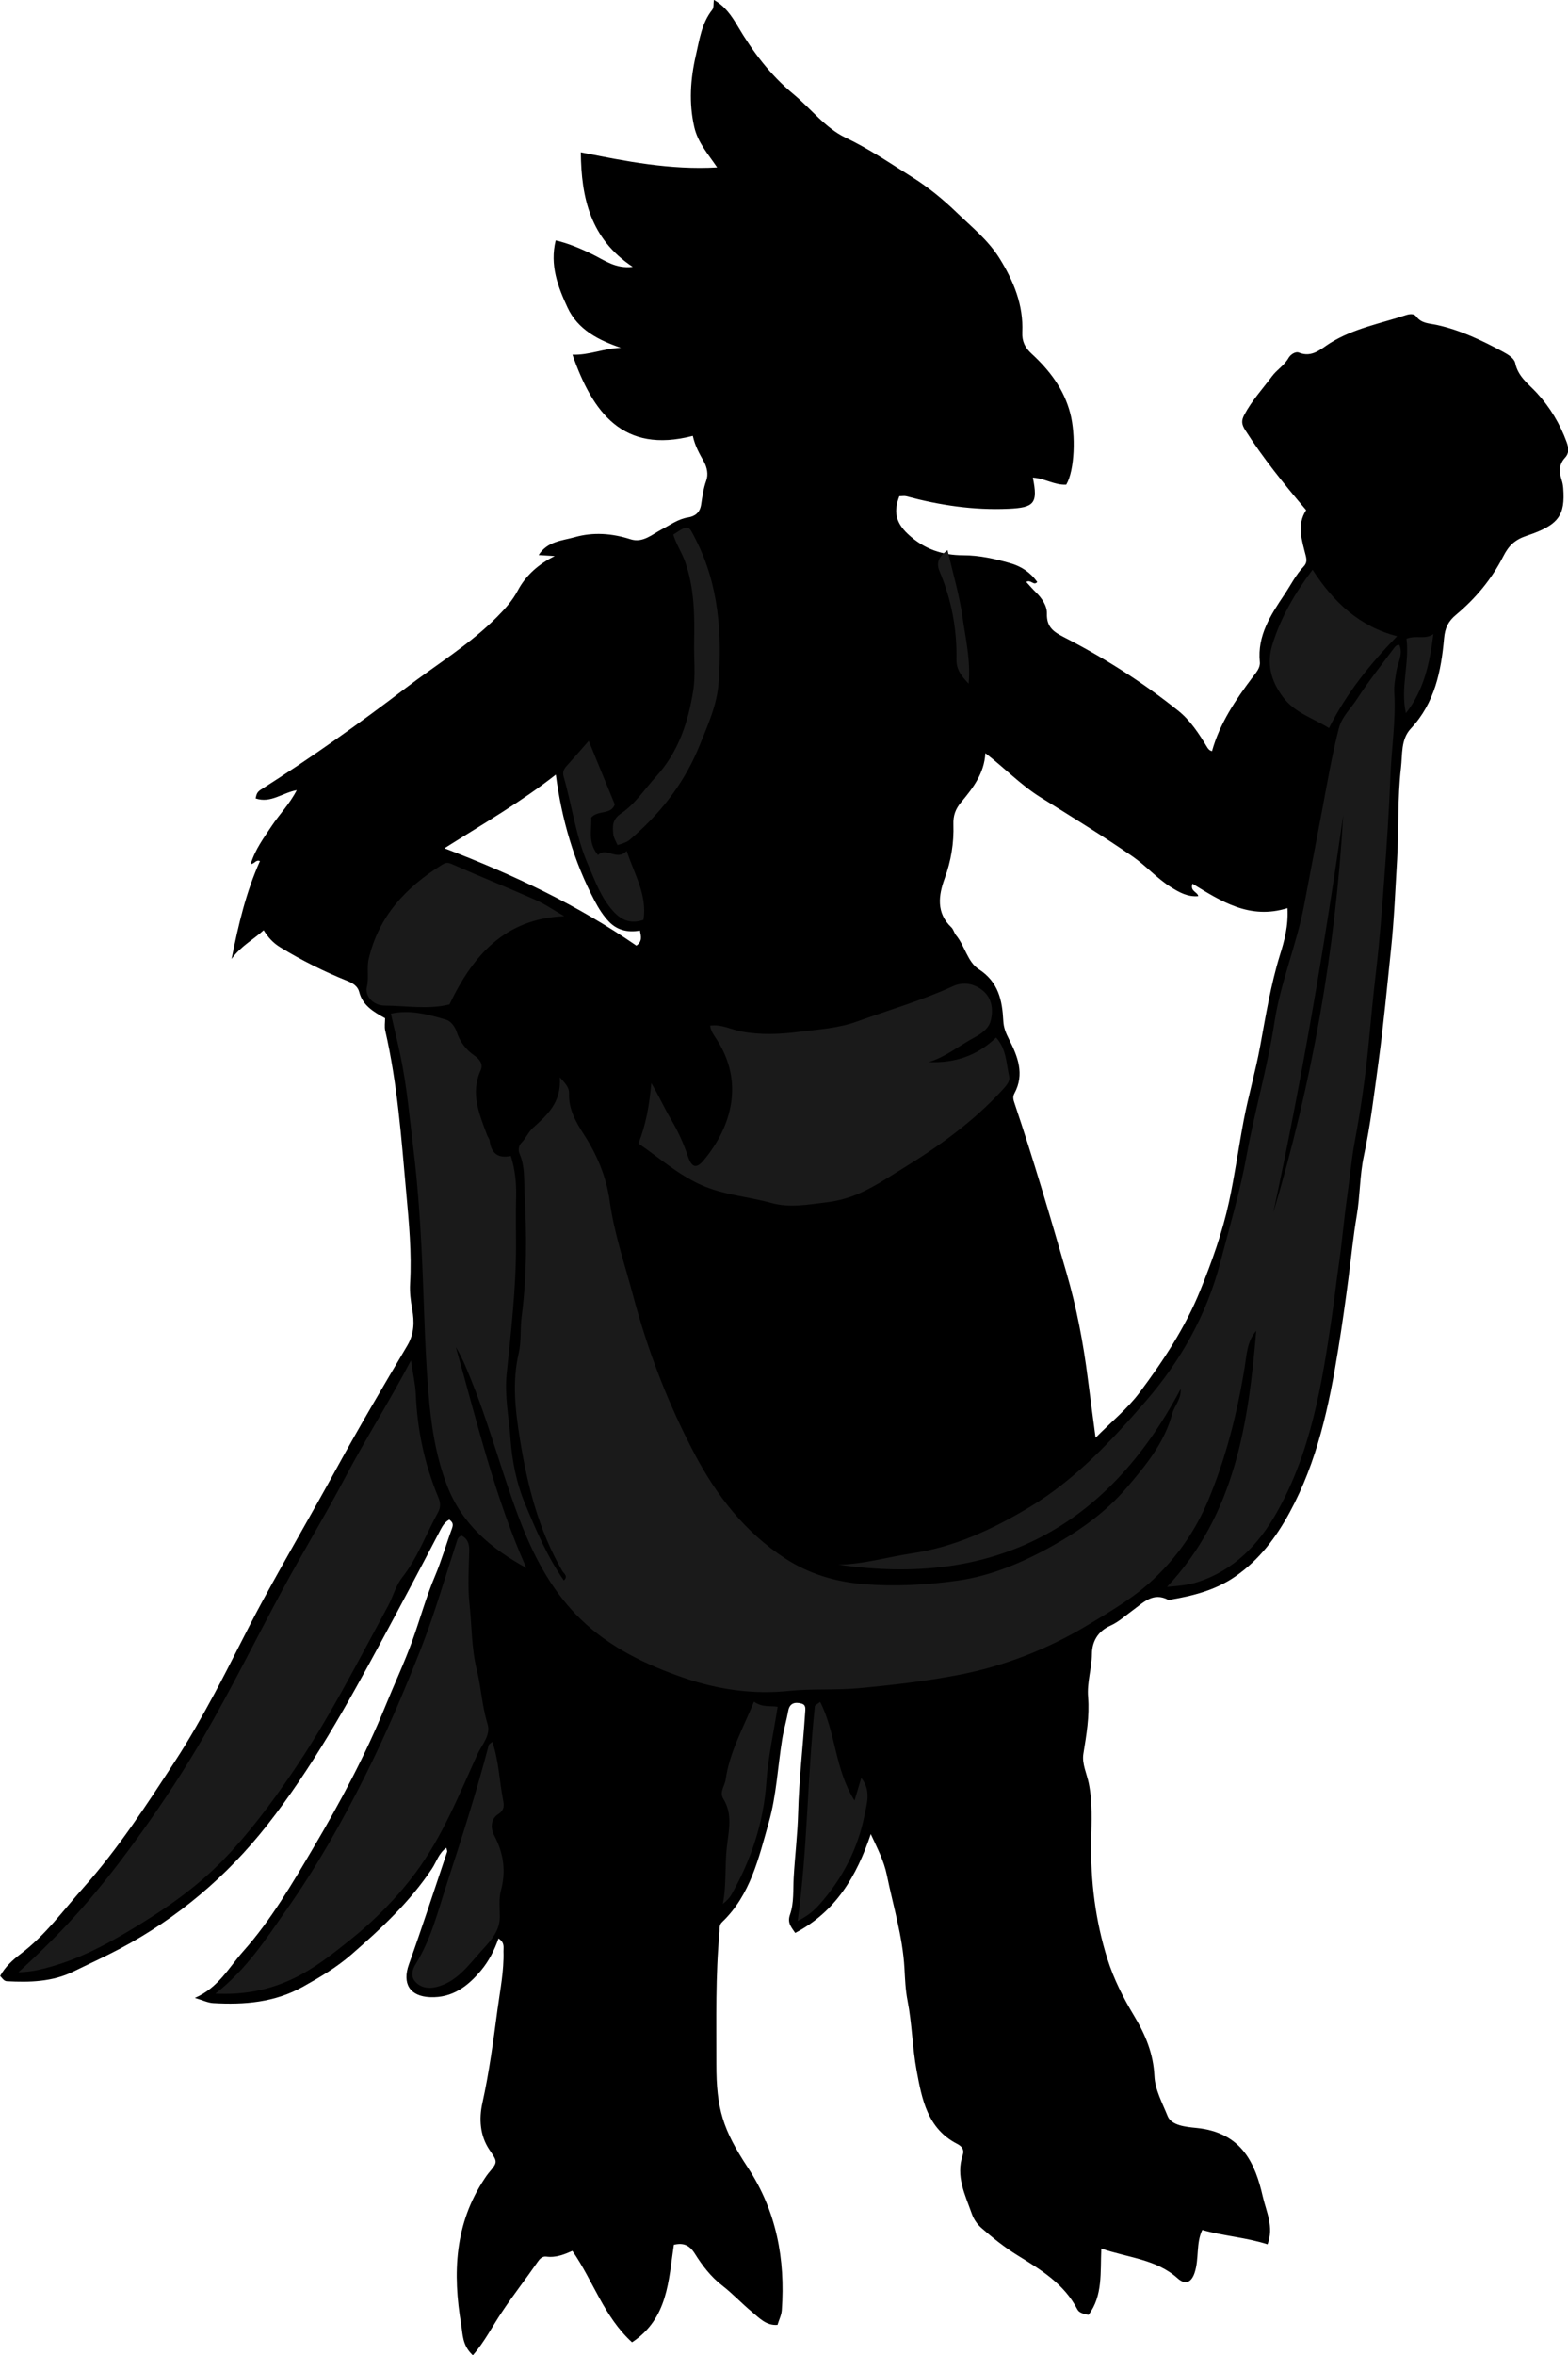 <?xml version="1.0" encoding="utf-8"?>
<!-- Generator: Adobe Illustrator 24.0.2, SVG Export Plug-In . SVG Version: 6.00 Build 0)  -->
<svg version="1.1" id="Layer_1" xmlns="http://www.w3.org/2000/svg" xmlns:xlink="http://www.w3.org/1999/xlink" x="0px" y="0px"
	 width="501.63" height="753.13" viewBox="0 0 501.63 753.13" style="enable-background:new 0 0 501.63 753.13;" xml:space="preserve">
<style type="text/css">
	.st0{fill:#1A1A1A;}
</style>
<g>
	<path d="M151.27,753.13c-3.42-3.16-3.21-6.7-3.72-9.77c-2.77-16.4-2.15-32.35,7.54-46.79c0.36-0.54,0.72-1.1,1.14-1.6
		c3.14-3.73,2.97-3.61,0.3-7.61c-3.01-4.51-3.31-9.89-2.22-14.82c2.19-9.92,3.51-19.93,4.85-29.98c0.83-6.19,2.1-12.32,1.91-18.6
		c-0.04-1.26,0.48-2.72-1.59-4.12c-1.31,3.76-3.07,7.21-5.54,10.18c-4.25,5.11-9.2,8.89-16.36,8.6c-6.5-0.27-8.97-4.35-6.77-10.48
		c4.27-11.93,8.19-23.99,12.23-36c0.09-0.27-0.12-0.63-0.25-1.27c-2.44,1.71-3.15,4.48-4.58,6.64
		c-7.07,10.65-16.28,19.2-25.83,27.51c-4.76,4.14-10.06,7.25-15.51,10.29c-9.01,5.02-18.72,5.8-28.68,5.22
		c-1.69-0.1-3.33-0.92-5.86-1.66c7.55-3.26,10.9-9.77,15.48-14.91c8.91-10.01,15.69-21.67,22.48-33.18
		c8.62-14.62,16.63-29.57,23.05-45.36c2.82-6.93,6.04-13.77,8.57-20.79c2.47-6.85,4.39-13.93,7.25-20.66
		c2.1-4.96,3.56-10.14,5.42-15.17c0.56-1.51,0.17-2.1-0.85-2.88c-1.31,0.72-2.06,1.81-2.78,3.19c-6.2,11.88-12.47,23.73-18.84,35.52
		c-11.02,20.4-22.27,40.71-36.64,58.98c-12.89,16.39-28.55,29.68-47.12,39.53c-4.91,2.6-9.95,4.88-14.92,7.32
		c-6.67,3.27-13.95,3.47-21.23,3.07c-0.93-0.05-1.35-0.84-2.15-1.69c1.58-2.91,4.09-5.19,6.63-7.11c7.87-5.94,13.55-13.86,20-21.1
		c11.14-12.51,20.23-26.51,29.33-40.48c4.54-6.96,8.63-14.23,12.58-21.55c5.36-9.93,10.21-20.13,15.61-30.04
		c7.73-14.19,15.89-28.15,23.64-42.33c7.2-13.17,14.84-26.09,22.48-39c2.25-3.81,2.24-7.72,1.56-11.48
		c-0.51-2.81-0.85-5.57-0.69-8.33c0.58-9.81-0.38-19.6-1.25-29.28c-1.55-17.26-2.79-34.61-6.7-51.59c-0.29-1.26-0.04-2.65-0.04-3.95
		c-3.68-2.06-7.18-4.02-8.3-8.45c-0.46-1.8-2.01-2.77-3.77-3.48c-7.44-2.99-14.59-6.55-21.45-10.74c-2.21-1.35-3.81-3.02-5.34-5.48
		c-3.23,3-7.21,4.98-10.26,9.19c2.21-11.11,4.66-21.43,9.08-31.3c-1.35-0.56-1.69,0.95-2.95,0.93c1.4-4.64,4.18-8.35,6.75-12.22
		c2.49-3.74,5.71-6.96,7.97-11.38c-4.6,0.83-8.31,4.28-13.16,2.64c0.26-1.02,0.27-1.92,1.66-2.8c16-10.14,31.47-21.13,46.5-32.6
		c9.75-7.44,20.36-13.85,29.08-22.64c2.55-2.57,4.92-5.19,6.67-8.5c2.58-4.86,6.69-8.41,11.78-10.96c-1.58-0.1-3.17-0.2-5.14-0.32
		c2.83-4.45,7.56-4.59,11.54-5.72c5.91-1.67,11.93-1.24,17.87,0.67c3.92,1.26,6.93-1.58,10.03-3.2c2.74-1.43,5.14-3.27,8.39-3.79
		c1.92-0.31,3.74-1.29,4.16-4.15c0.37-2.5,0.73-5.12,1.63-7.62c0.71-1.96,0.29-4.21-0.83-6.21c-1.35-2.4-2.74-4.8-3.47-8.09
		c-22.46,5.8-32.08-7.61-38.5-25.96c5.3,0.21,10.13-2.04,15.5-2.2c-7.18-2.44-13.79-5.8-17.08-12.87
		c-3.08-6.63-5.73-13.56-3.79-21.47c3.97,0.9,7.89,2.55,11.81,4.47c3.78,1.86,7.37,4.65,12.84,3.99
		c-13.53-8.95-16.47-22.02-16.61-36.64c14.28,2.86,28.57,5.7,43.61,4.83c-2.84-4.21-6.18-7.92-7.31-12.9
		c-1.76-7.72-1.25-15.34,0.51-22.96c1.17-5.06,1.85-10.28,5.26-14.57c0.53-0.66,0.32-1.91,0.49-3.13c3.54,1.95,5.69,5.11,7.55,8.27
		c4.87,8.24,10.44,15.68,17.93,21.88c5.57,4.61,10.21,10.83,16.62,13.88c7.6,3.61,14.41,8.28,21.42,12.68
		c5.13,3.22,9.82,7.08,14.23,11.33c4.84,4.66,10.06,8.82,13.7,14.69c4.51,7.28,7.61,14.86,7.23,23.51c-0.13,2.93,0.84,4.94,2.97,6.9
		c5.73,5.28,10.35,11.27,12.38,19.1c1.77,6.8,1.44,18.17-1.29,22.77c-3.69,0.22-6.94-2.05-10.69-2.25c1.71,8.29,0.41,9.59-7.81,9.96
		c-11.14,0.5-21.95-1.13-32.65-3.99c-0.62-0.17-1.32-0.02-2.24-0.02c-1.83,4.7-1.34,8.28,2.78,12.13c5.19,4.85,11.03,6.74,17.7,6.75
		c5.17,0.01,10.04,1.12,14.95,2.52c3.66,1.04,6.51,2.98,8.69,6.02c-1.16,1.35-1.98-0.9-3.53-0.02c1.05,1.14,2.02,2.28,3.09,3.31
		c1.95,1.9,3.6,4.38,3.52,6.83c-0.13,4.37,2.23,5.88,5.59,7.6c12.95,6.65,25.24,14.47,36.58,23.57c3.69,2.97,6.53,7.28,9.07,11.51
		c0.35,0.58,0.75,1.09,1.58,1.29c2.48-8.91,7.56-16.43,13.04-23.71c1.11-1.47,2.44-2.94,2.26-4.78c-0.85-8.52,3.49-15.06,7.9-21.64
		c2-2.98,3.59-6.24,6.09-8.87c1.04-1.09,1.06-2.06,0.69-3.55c-1.22-4.86-2.94-9.8,0.14-14.52c-7.08-8.34-13.77-16.59-19.51-25.6
		c-1.2-1.89-1.23-3.07-0.28-4.87c2.39-4.52,5.84-8.27,8.86-12.32c1.57-2.11,3.96-3.5,5.31-5.89c0.62-1.1,2.25-2.12,3.26-1.7
		c4.31,1.76,7.14-1.24,10.08-3.07c7.48-4.66,16.02-6.2,24.17-8.9c1.07-0.35,2.56-0.6,3.3,0.4c1.71,2.31,4.17,2.21,6.58,2.73
		c7.55,1.65,14.47,4.95,21.24,8.61c1.69,0.91,3.56,2.08,3.88,3.62c0.9,4.31,4.19,6.59,6.85,9.46c4.28,4.62,7.43,9.89,9.61,15.82
		c0.69,1.89,0.78,3.55-0.49,4.91c-2.14,2.29-1.93,4.71-1.07,7.35c0.25,0.77,0.38,1.6,0.45,2.42c0.65,8.68-1.4,11.81-11.66,15.22
		c-3.78,1.26-5.75,3.12-7.5,6.56c-3.69,7.27-8.89,13.52-15.17,18.75c-2.45,2.04-3.5,4.17-3.79,7.51
		c-0.93,10.48-2.99,20.68-10.62,28.83c-3.27,3.49-2.66,8.29-3.17,12.58c-1.14,9.72-0.65,19.54-1.23,29.28
		c-0.57,9.53-0.94,19.11-1.94,28.6c-1.27,12.07-2.38,24.17-4.02,36.19c-1.37,10.02-2.56,20.08-4.68,30.01
		c-1.33,6.23-1.2,12.75-2.27,19.05c-1.13,6.62-1.78,13.3-2.64,19.93c-0.99,7.63-2.06,15.25-3.29,22.84
		c-2.92,18.08-6.7,35.92-15.56,52.22c-4.35,8.01-9.74,15.17-17.38,20.45c-6.35,4.39-13.55,6.2-20.98,7.45
		c-0.16,0.03-0.36,0.07-0.49,0c-4.8-2.52-7.87,0.83-11.22,3.28c-2.38,1.73-4.62,3.81-7.26,4.99c-4.09,1.83-5.86,5.14-5.91,9.04
		c-0.06,4.66-1.61,9.11-1.22,13.8c0.5,6.11-0.54,12.12-1.51,18.15c-0.51,3.17,1.1,6.32,1.73,9.45c1.24,6.13,0.88,12.23,0.77,18.32
		c-0.24,12.92,1.34,25.59,5.21,37.87c2.01,6.37,5.07,12.42,8.53,18.16c3.61,5.98,6.16,12.07,6.49,19.24
		c0.21,4.42,2.57,8.67,4.22,12.79c1.2,3.02,5.83,3.46,9.11,3.78c14.86,1.43,18.97,11.68,21.34,21.98c1.1,4.8,3.63,9.68,1.52,15.25
		c-6.76-2.2-13.96-2.62-20.88-4.59c-2.04,4.22-0.97,9.15-2.44,13.65c-1.02,3.12-2.98,4.02-5.44,1.81
		c-6.83-6.12-15.7-6.53-24.42-9.51c-0.35,7.67,0.53,15.07-4.09,21.2c-1.57-0.34-2.99-0.61-3.59-1.78
		c-4.21-8.14-11.61-12.62-19.05-17.21c-4.16-2.56-8.04-5.65-11.71-8.88c-1.2-1.06-2.35-2.65-2.97-4.42
		c-2.15-6.11-5.24-12.02-2.92-18.85c0.55-1.61-0.2-2.73-1.82-3.56c-9.51-4.9-11.24-14.27-12.94-23.44
		c-1.37-7.39-1.45-14.98-2.91-22.4c-0.66-3.36-0.79-6.89-0.98-10.29c-0.57-10.23-3.61-19.9-5.63-29.81
		c-0.92-4.51-3.01-8.5-5.14-13.1c-4.54,13.48-11.18,24.78-24.18,31.61c-1.44-2.09-2.56-3.31-1.64-5.94
		c1.28-3.69,0.93-7.86,1.15-11.73c0.39-6.92,1.25-13.82,1.43-20.78c0.28-10.53,1.52-21.04,2.21-31.57c0.12-1.76,0.41-2.96-1.31-3.37
		c-1.88-0.46-3.62-0.16-4.07,2.38c-0.54,3.04-1.45,6.02-1.94,9.07c-1.42,8.87-1.84,18.01-4.28,26.59
		c-3.21,11.3-5.85,23.19-14.91,31.84c-1.1,1.05-0.75,2.06-0.85,3.12c-1.33,14.07-0.99,28.19-1.01,42.3
		c-0.02,14.24,2.06,20.98,10.09,33.16c9.14,13.87,11.99,29.25,10.84,45.55c-0.11,1.57-0.89,3.1-1.38,4.71
		c-3.61,0.3-5.85-2.24-8.12-4.11c-3.3-2.72-6.22-5.89-9.63-8.53c-3.55-2.75-6.32-6.35-8.67-10.11c-1.7-2.72-3.62-3.6-6.73-2.86
		c-1.72,11.37-1.84,23.57-13.38,31.17c-9.05-8.25-12.37-19.57-19.09-29.22c-2.32,1.02-5.15,2.26-8.33,1.83
		c-1.36-0.19-2.19,0.84-2.82,1.75c-3.71,5.36-7.73,10.48-11.35,15.93C157.54,743.77,155.1,748.75,151.27,753.13z M411.88,290.39
		c-12.09,3.77-21.22-2.19-30.39-7.81c-0.83,2.47,1.55,2.52,1.86,3.98c-3.37,0.31-6.08-1.21-8.71-2.85c-4.49-2.8-8.02-6.88-12.3-9.84
		c-9.64-6.67-19.67-12.78-29.6-19.01c-6.28-3.94-11.39-9.33-17.5-14.02c-0.36,6.49-4,11.19-7.73,15.65
		c-1.88,2.25-2.59,4.33-2.5,7.12c0.2,5.94-0.74,11.65-2.81,17.33c-1.93,5.31-2.76,10.96,2.15,15.59c0.68,0.64,0.89,1.77,1.5,2.52
		c2.83,3.4,3.68,8.56,7.28,10.88c6.31,4.07,7.51,9.96,7.84,16.47c0.11,2.22,0.81,3.93,1.83,5.92c2.77,5.41,5.06,11.15,1.74,17.28
		c-0.63,1.16-0.35,2.07,0.05,3.25c6.03,17.89,11.33,36,16.59,54.12c3.24,11.16,5.4,22.49,6.85,33.99
		c0.76,6.05,1.59,12.08,2.47,18.78c5.04-5.09,10.17-9.26,14.02-14.39c7.61-10.17,14.65-20.82,19.45-32.69
		c3.72-9.2,7.07-18.5,9.19-28.27c1.87-8.62,3.06-17.34,4.69-25.98c1.51-8.01,3.82-15.83,5.29-23.85c1.79-9.75,3.37-19.55,6.31-29.1
		C410.88,300.91,412.21,296.08,411.88,290.39z M204.72,297.56c-4,0.74-7.34-0.21-9.83-2.77c-1.91-1.96-3.43-4.4-4.71-6.84
		c-6.57-12.48-10.46-25.83-12.37-40.24c-11.13,8.72-23.05,15.61-35.63,23.54c22.48,8.59,42.85,18.32,61.41,31.13
		C205.49,301.03,205.12,299.55,204.72,297.56z"/>
</g>
<g>
	<path class="st0" d="M168.39,501.37c-11.19-6.11-20.56-13.94-25.32-26.22c-3.82-9.86-5.25-20.13-6.08-30.62
		c-1.21-15.19-1.36-30.4-2.15-45.59c-0.53-10.29-1.28-20.64-2.52-30.94c-1.24-10.24-2.12-20.52-4.25-30.63
		c-0.91-4.29-1.95-8.55-3.03-13.24c6.2-1.35,12.01,0.26,17.69,1.95c1.45,0.43,2.78,2.08,3.42,4.02c0.98,2.99,2.88,5.53,5.5,7.35
		c1.76,1.23,3.04,2.78,2.1,4.84c-3.35,7.37-0.39,14.01,2.1,20.73c0.23,0.61,0.73,1.16,0.8,1.78c0.51,4.04,2.74,5.7,6.77,4.83
		c1.41,4.45,1.81,8.81,1.69,13.27c-0.13,5-0.04,10-0.03,15c0.04,13.88-1.57,27.63-2.99,41.4c-0.72,6.99,0.72,13.88,1.22,20.78
		c0.52,7.07,1.9,14.19,4.71,20.9c3.52,8.42,7.07,16.81,12.35,24.38c1.51-1.29-0.04-2.27-0.43-2.93
		c-7.62-13.05-11.23-27.5-13.59-42.12c-1.45-8.99-2.58-18.3-0.41-27.59c0.88-3.78,0.43-7.83,0.95-11.79
		c1.72-13.18,1.61-26.52,0.92-39.76c-0.2-3.91,0.15-8.21-1.55-12.11c-0.48-1.11-0.5-2.58,0.63-3.72c1.39-1.4,2.09-3.3,3.59-4.67
		c4.48-4.07,9.17-8.05,8.61-16.18c2.13,2.26,3.03,3.48,2.97,5.23c-0.18,4.85,2.11,8.99,4.56,12.76c4.34,6.67,7.34,13.7,8.43,21.57
		c1.43,10.37,4.84,20.27,7.51,30.32c4.65,17.51,11.14,34.42,19.61,50.47c7.06,13.38,16.15,25.11,29.07,33.52
		c7.59,4.94,16.01,7.42,24.83,8.17c10.09,0.85,20.29,0.3,30.26-1.1c10.7-1.5,20.72-5.74,30.17-11.01
		c8.94-4.99,17.27-10.86,23.99-18.74c6.07-7.11,12.02-14.31,14.52-23.59c0.71-2.64,2.94-4.7,2.7-7.94
		c-23.51,44.46-59.88,63.45-109.49,56.17c7.94-0.1,15.71-2.44,23.64-3.63c13.65-2.05,25.71-7.69,37.43-14.71
		c14.76-8.85,26.33-21.32,37.29-33.97c11.04-12.75,19.43-27.45,23.84-44.43c2.94-11.33,6.32-22.6,8.39-34.09
		c2.58-14.29,6.71-28.25,8.9-42.56c1.98-12.99,7.19-25.04,9.57-37.86c1.88-10.09,3.86-20.16,5.74-30.26
		c1.62-8.65,3.1-17.32,5.28-25.86c0.97-3.8,3.85-6.37,5.86-9.48c3.63-5.62,7.83-10.87,11.82-16.25c0.37-0.5,0.82-1.08,1.7-1.01
		c1.3,2.96-0.54,5.72-0.96,8.47c-0.35,2.28-0.8,4.55-0.66,6.82c0.54,8.97-0.91,17.86-1.25,26.79c-0.42,11.03-1.17,22.08-1.99,33.09
		c-0.72,9.63-1.43,19.31-2.57,28.94c-0.92,7.81-1.65,15.7-2.41,23.55c-1.01,10.39-2.48,20.77-4.42,31.06
		c-1.09,5.78-1.56,11.68-2.41,17.51c-1.06,7.29-1.63,14.63-2.7,21.93c-0.83,5.66-1.45,11.38-2.28,17.05
		c-3.15,21.51-6.66,42.94-17.58,62.23c-5.8,10.25-13.65,18.41-25.17,22.19c-3.04,1-6.32,1.29-9.92,1.58
		c21.75-23.18,26.04-52.23,28.53-81.88c-3,3.41-3.07,7.87-3.74,11.92c-2.38,14.53-5.92,28.65-11.62,42.28
		c-4.07,9.72-9.92,18.1-17.49,25.23c-6.2,5.84-13.59,10.18-20.87,14.56c-12.95,7.8-26.86,13.25-41.73,16.09
		c-10.47,2-21.02,3.21-31.65,4.2c-7.47,0.69-14.92,0.11-22.31,0.87c-11.6,1.2-22.82-0.43-33.67-4.16
		c-12.11-4.17-23.66-9.7-33.01-18.74c-8.62-8.34-14.33-18.68-18.72-29.71c-6.01-15.12-9.99-30.96-16.05-46.07
		c-1.53-3.83-3.03-7.67-5.2-11.25C152.57,454.51,158.22,478.56,168.39,501.37z M429.71,260.69c-6.07,42.68-13.34,85.04-22.37,127.1
		C419.75,346.25,427.24,303.85,429.71,260.69z"/>
	<path class="st0" d="M5.9,630.66c7.57-6.92,13.96-13.29,19.99-20.11c6.98-7.89,13.34-16.19,19.45-24.72
		c7.13-9.94,13.83-20.16,19.96-30.76c8.76-15.14,16.51-30.82,24.8-46.21c6.65-12.34,13.98-24.35,20.51-36.74
		c6.46-12.24,13.9-23.85,20.87-37.1c0.64,4.38,1.4,7.61,1.54,10.87c0.49,11.38,2.79,22.35,7.18,32.84c0.82,1.95,0.77,3.36-0.15,5.03
		c-3.79,6.86-6.43,14.35-11.33,20.58c-2.17,2.75-2.93,6.15-4.56,9.16c-9.89,18.21-19.24,36.72-31.01,53.85
		c-6.5,9.46-13.36,18.66-21.31,26.95c-9.15,9.53-19.98,16.87-31.31,23.57c-7.62,4.51-15.42,8.49-23.96,10.93
		C13.31,629.74,10.06,630.57,5.9,630.66z"/>
	<path class="st0" d="M297.14,339.62c8.31,0.38,15.55-2.07,21.52-7.85c3.37,3.69,3.25,8.34,4.22,12.52
		c0.37,1.58-1.26,3.22-2.52,4.59c-9.24,9.98-20.16,17.78-31.68,24.84c-5.14,3.15-10.08,6.57-15.83,8.71
		c-2.81,1.04-5.71,1.71-8.5,2.04c-5.8,0.68-11.65,1.85-17.57,0.2c-7.5-2.09-15.36-2.52-22.65-5.84c-7.42-3.38-13.3-8.68-19.88-13.18
		c2.45-6.19,3.48-12.25,4.12-19.32c2.46,4.15,4.12,7.91,6.19,11.41c2.24,3.78,4.11,7.79,5.51,12c1.21,3.62,2.71,4.1,5.08,1.25
		c9.12-10.97,12.81-25.07,4.22-38.48c-0.89-1.39-1.91-2.62-2.19-4.53c3.58-0.54,6.69,1.23,9.94,1.85
		c6.26,1.18,12.36,0.91,18.63,0.11c6.17-0.79,12.39-1.12,18.28-3.25c10.25-3.7,20.77-6.72,30.7-11.28c3.58-1.65,6.99-0.84,9.66,1.31
		c3.04,2.45,3.51,6.42,2.46,9.99c-0.67,2.26-2.87,3.83-5.14,5.06C306.85,334.36,302.56,337.97,297.14,339.62z"/>
	<path class="st0" d="M68.89,637.5c10.17-7.9,16.38-17.77,23.05-27.25c9.41-13.38,17.44-27.62,24.76-42.18
		c6.65-13.23,12.46-26.92,17.89-40.7c4.4-11.17,7.72-22.77,11.46-34.19c0.27-0.81,0.36-1.61,1.55-2.16
		c1.91,0.91,2.57,2.54,2.52,4.88c-0.13,5.66-0.53,11.38,0.08,16.98c0.77,7.02,0.6,14.1,2.34,21.12c1.4,5.64,1.66,11.58,3.43,17.25
		c1.12,3.61-1.81,6.63-3.17,9.59c-5.96,13.05-11.28,26.54-19.94,38.12c-5.93,7.93-12.9,14.99-20.71,21.25
		c-5.9,4.72-11.74,9.38-18.62,12.61C85.98,636.35,78.1,637.92,68.89,637.5z"/>
	<path class="st0" d="M180.5,292.97c-19.06,0.78-29.26,12.64-36.71,28.21c-6.87,1.69-13.86,0.42-20.81,0.37
		c-3.37-0.02-6.36-2.86-5.61-6.03c0.71-3.03-0.11-5.91,0.58-8.87c3.18-13.65,11.88-22.89,23.33-30.04c0.93-0.58,1.69-1,3.1-0.38
		c8.91,3.95,17.97,7.55,26.88,11.5C174.47,289.16,177.42,291.21,180.5,292.97z"/>
	<path class="st0" d="M419.91,182.18c6.75,10.47,15.08,18.18,27.05,21.25c-8.57,8.78-16.18,18.2-21.79,29.38
		c-5.44-3.35-10.99-4.88-14.79-10c-4-5.4-5.17-10.85-3.27-16.89C409.8,197.36,414.25,189.67,419.91,182.18z"/>
	<path class="st0" d="M157.5,556.97c2.1,6.18,2.24,12.43,3.42,18.49c0.31,1.61,0.63,3.24-1.53,4.64c-2.28,1.48-2.63,4.27-1.24,6.91
		c2.95,5.58,3.78,11.31,2.1,17.54c-0.72,2.65-0.35,5.61-0.36,8.42c-0.01,4.88-3.37,8.05-6.2,11.21c-4,4.47-7.66,9.6-14.06,11.18
		c-2.64,0.65-5.11,0.21-6.82-1.72c-1.36-1.54-1.07-3.61,0.11-5.5c4.97-7.96,7.19-17.03,10.04-25.8
		c4.76-14.66,9.49-29.35,13.38-44.28C156.46,557.67,157.03,557.4,157.5,556.97z"/>
	<path class="st0" d="M215.39,170.95c5.06-3.31,4.79-3.18,7.31,1.81c7.32,14.47,8.28,29.96,7.19,45.63
		c-0.48,6.92-3.44,13.46-6.07,19.96c-4.52,11.2-11.51,20.51-20.44,28.5c-2.5,2.24-2.4,2.34-5.82,3.38c-0.48-1.16-1.25-2.3-1.36-3.5
		c-0.23-2.54-0.42-4.65,2.56-6.66c4.46-3.01,7.52-7.79,11.18-11.81c7.13-7.84,10.21-17.33,11.82-27.35
		c0.81-5.03,0.2-10.28,0.3-15.42c0.17-8.72,0.09-17.38-2.86-25.8C218.17,176.72,216.39,174.18,215.39,170.95z"/>
	<path class="st0" d="M255.18,614.26c3.19-23.07,3.1-45.97,5.51-68.66c0.04-0.34,0.71-0.6,1.7-1.39
		c5.05,9.95,4.69,21.61,10.99,31.54c0.78-2.61,1.38-4.63,2.15-7.22c3.18,3.91,1.81,8.08,1.11,11.64
		c-2.13,10.91-7.1,20.55-14.54,28.88C260.23,611.16,258.05,612.87,255.18,614.26z"/>
	<path class="st0" d="M241.21,544.14c2.71,1.94,5.3,1.23,7.57,1.64c-1.27,8.21-3.05,16.04-3.59,23.95
		c-0.89,13-4.84,24.88-11.19,36.09c-0.62,1.1-1.57,2.03-2.76,2.98c1.21-6.06,0.59-12.19,1.29-18.27c0.59-5.12,1.93-10.4-1.14-15.34
		c-1.33-2.14,0.48-4.14,0.76-6.18C233.37,560.36,237.64,552.8,241.21,544.14z"/>
	<path class="st0" d="M188.34,236.91c3.07,7.48,5.7,13.89,8.34,20.32c-1.19,3.43-5.34,1.7-7.54,4.2c0.25,3.77-1.22,7.99,2.18,11.98
		c2.76-2.72,5.95,2.08,9.17-1.31c2.49,7.54,6.59,14.04,5.37,22.04c-3.95,1.3-6.87,0.33-9.67-2.75c-3.97-4.37-5.82-9.74-8.08-14.95
		c-3.91-9-5.1-18.76-7.79-28.09c-0.44-1.51,0.07-2.47,1.04-3.52C183.59,242.38,185.75,239.86,188.34,236.91z"/>
	<path class="st0" d="M449.77,228.05c-1.83-8.17,1.2-16.01,0.19-23.8c3.05-1.26,5.92,0.39,8.6-1.51
		C457.41,211.88,455.62,220.62,449.77,228.05z"/>
	<path class="st0" d="M303.14,175.89c1.79,7.77,3.8,14.43,4.75,21.23c0.97,6.91,2.68,13.8,2,21.5c-2.35-2.47-3.96-4.49-3.9-7.79
		c0.17-9.71-1.6-19.11-5.39-28.09C299.38,179.86,300.38,177.99,303.14,175.89z"/>
</g>
</svg>
